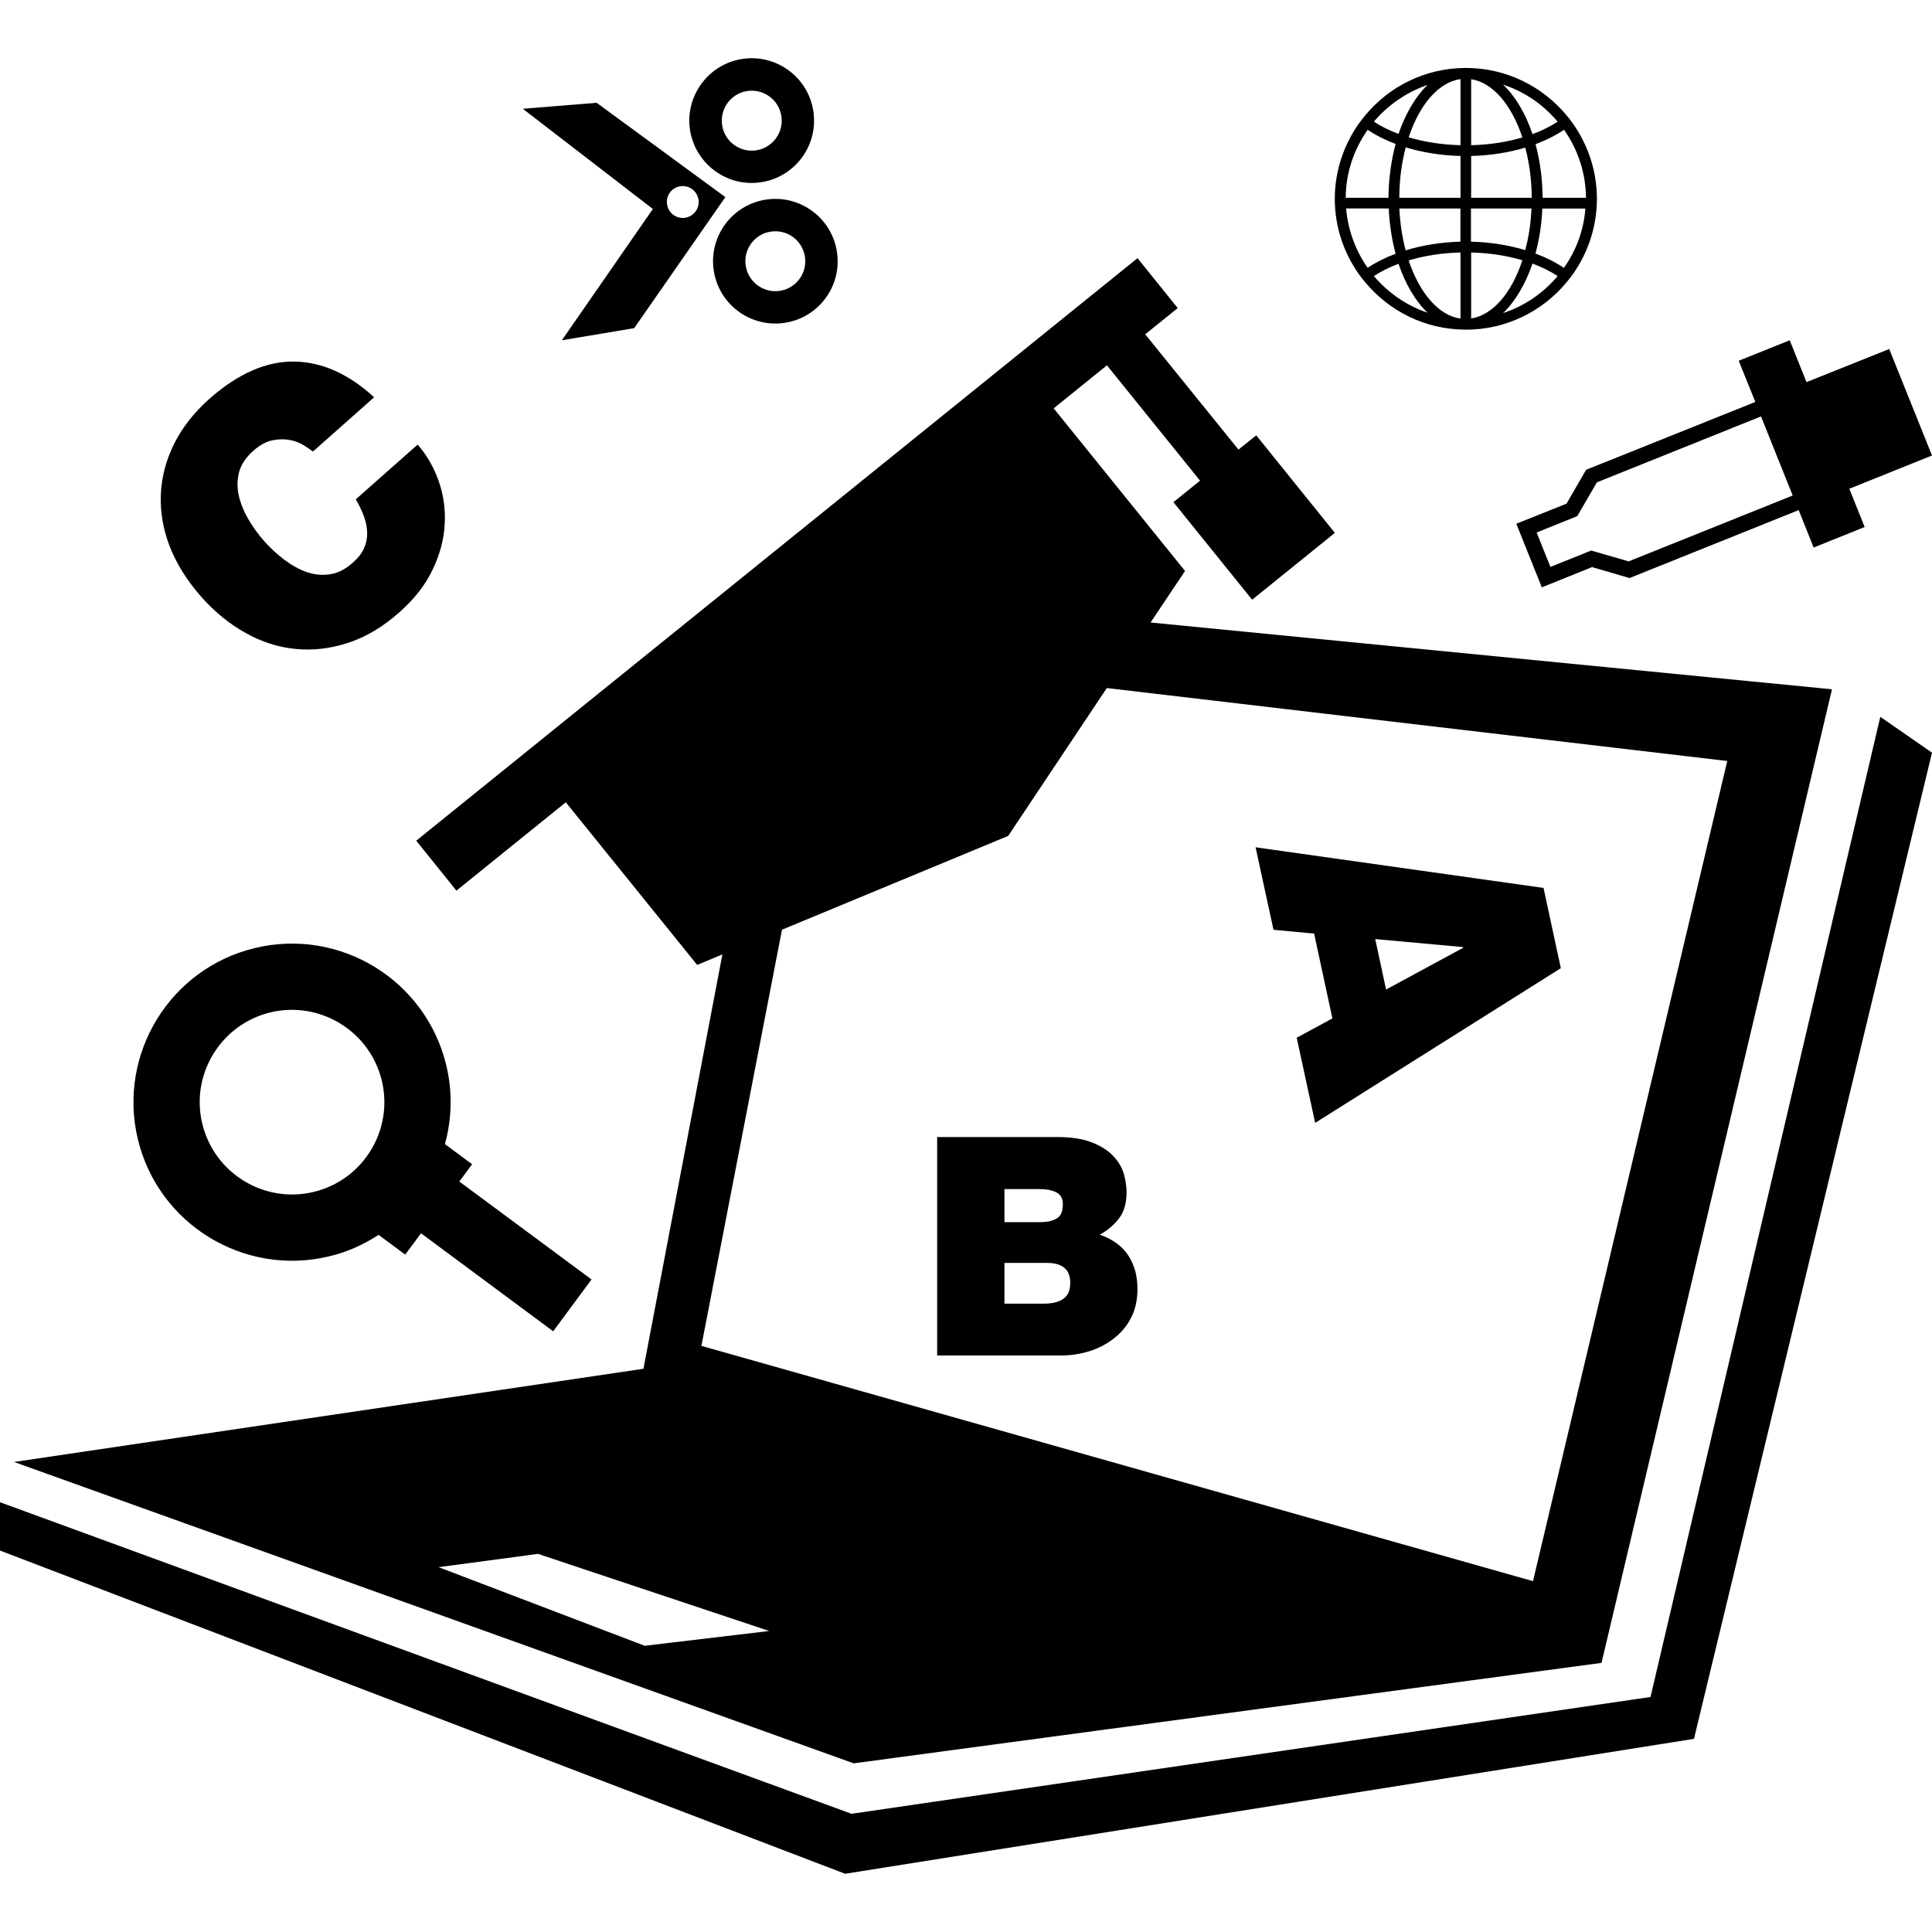 <?xml version="1.0" encoding="iso-8859-1"?>
<!-- Generator: Adobe Illustrator 16.0.0, SVG Export Plug-In . SVG Version: 6.00 Build 0)  -->
<!DOCTYPE svg PUBLIC "-//W3C//DTD SVG 1.1//EN" "http://www.w3.org/Graphics/SVG/1.1/DTD/svg11.dtd">
<svg version="1.1" id="Capa_1" xmlns="http://www.w3.org/2000/svg" xmlns:xlink="http://www.w3.org/1999/xlink" x="0px" y="0px"
	 width="31.387px" height="31.386px" viewBox="0 0 31.387 31.386" style="enable-background:new 0 0 31.387 31.386;"
	 xml:space="preserve">
<g>
	<g>
		<path d="M26.018,27.015l3.744-15.817l-11.07-1.085l0.56-0.837l-2.134-2.642l0.865-0.699l1.513,1.874l-0.433,0.349l1.279,1.585
			l1.344-1.086l-1.277-1.584L20.12,7.304l-1.515-1.873l0.528-0.426L18.48,4.194L6.762,13.658l0.653,0.811l1.777-1.435l2.134,2.642
			l0.41-0.171l-1.283,6.733l-0.001-0.001L0.228,23.751l13.641,4.896L26.018,27.015z M12.704,15.104l3.675-1.524l1.602-2.402
			l10.08,1.185l-3.156,13.324l-13.51-3.822L12.704,15.104z M10.474,26.737l-3.349-1.277l1.615-0.216l3.756,1.253L10.474,26.737z"/>
		<polygon points="26.814,27.569 13.824,29.468 13.824,29.463 0,24.405 0,25.19 13.73,30.441 27.52,28.249 31.387,12.228 
			30.547,11.645 		"/>
		<path d="M5.344,20.411c0.295-0.069,0.564-0.191,0.806-0.35l0.433,0.321l0.257-0.346l2.147,1.592l0.623-0.842l-2.148-1.591
			l0.208-0.281l-0.442-0.327c0.112-0.405,0.127-0.846,0.022-1.281c-0.332-1.382-1.724-2.237-3.106-1.905
			c-1.382,0.33-2.235,1.723-1.905,3.104C2.569,19.887,3.962,20.742,5.344,20.411z M4.394,16.447c0.806-0.192,1.616,0.306,1.809,1.11
			c0.193,0.805-0.304,1.615-1.109,1.807C4.29,19.557,3.48,19.06,3.286,18.255C3.092,17.451,3.591,16.64,4.394,16.447z"/>
		<path d="M22.182,4.589c0.387,0.465,0.969,0.763,1.619,0.766c0.004,0,0.008,0.001,0.01,0.001l0,0h0.002
			c0.658,0,1.244-0.298,1.635-0.767c0.037-0.042,0.068-0.087,0.103-0.132c0.246-0.348,0.392-0.771,0.392-1.227
			s-0.146-0.878-0.392-1.226c-0.032-0.045-0.065-0.089-0.103-0.133c-0.391-0.468-0.977-0.767-1.633-0.767h-0.004l0,0
			c-0.002,0-0.006,0-0.01,0c-0.65,0.004-1.232,0.301-1.619,0.767c-0.037,0.043-0.07,0.088-0.104,0.133
			c-0.245,0.347-0.393,0.77-0.393,1.226s0.146,0.879,0.393,1.227C22.111,4.502,22.145,4.547,22.182,4.589z M24.419,5.086
			c0.198-0.19,0.363-0.469,0.478-0.804c0.152,0.057,0.291,0.125,0.408,0.203C25.073,4.76,24.77,4.971,24.419,5.086z M25.407,4.352
			c-0.134-0.091-0.29-0.169-0.462-0.233c0.061-0.226,0.101-0.473,0.111-0.731h0.7C25.729,3.744,25.604,4.074,25.407,4.352z
			 M25.766,3.213h-0.705c-0.002-0.311-0.043-0.605-0.115-0.871c0.173-0.064,0.328-0.143,0.463-0.233
			C25.63,2.422,25.762,2.802,25.766,3.213z M25.305,1.977c-0.117,0.077-0.256,0.146-0.408,0.202
			c-0.113-0.335-0.278-0.614-0.478-0.804C24.77,1.49,25.074,1.701,25.305,1.977z M23.9,1.287c0.354,0.054,0.66,0.421,0.832,0.946
			c-0.25,0.074-0.531,0.119-0.832,0.126V1.287z M23.9,2.534c0.315-0.008,0.615-0.056,0.879-0.136
			c0.066,0.247,0.104,0.523,0.105,0.815H23.9V2.534z M23.9,3.387h0.98c-0.01,0.24-0.045,0.469-0.102,0.676
			c-0.266-0.08-0.563-0.129-0.881-0.137V3.387H23.9z M23.9,4.102c0.301,0.007,0.582,0.052,0.832,0.126
			C24.561,4.753,24.254,5.12,23.9,5.174V4.102z M22.32,4.485c0.117-0.077,0.254-0.144,0.4-0.2c0.112,0.33,0.274,0.606,0.471,0.795
			C22.85,4.964,22.55,4.756,22.32,4.485z M23.727,5.176c-0.356-0.05-0.666-0.417-0.842-0.945c0.252-0.076,0.537-0.122,0.842-0.129
			V5.176z M23.727,3.926c-0.318,0.008-0.623,0.059-0.891,0.141c-0.055-0.209-0.091-0.438-0.102-0.68h0.992V3.926L23.727,3.926z
			 M23.727,3.213h-0.994c0-0.293,0.039-0.57,0.104-0.819c0.269,0.082,0.571,0.132,0.89,0.14V3.213z M23.727,1.285v1.074
			c-0.305-0.008-0.588-0.053-0.842-0.128C23.061,1.701,23.369,1.335,23.727,1.285z M23.191,1.38
			c-0.195,0.189-0.357,0.465-0.471,0.795c-0.148-0.055-0.283-0.122-0.4-0.199C22.55,1.706,22.85,1.497,23.191,1.38z M22.219,2.109
			c0.133,0.089,0.285,0.166,0.454,0.229c-0.071,0.266-0.114,0.563-0.116,0.875h-0.695C21.865,2.802,21.998,2.422,22.219,2.109z
			 M22.561,3.387c0.013,0.261,0.051,0.509,0.112,0.735c-0.169,0.063-0.321,0.14-0.454,0.229c-0.195-0.278-0.32-0.608-0.35-0.965
			L22.561,3.387L22.561,3.387z"/>
		<path d="M25.768,7.632l-0.318,0.55l-0.816,0.327l0.414,1.033l0.816-0.329l0.609,0.178l2.748-1.104l0.243,0.608l0.829-0.333
			L30.044,7.94l1.343-0.54l-0.695-1.73l-1.344,0.538l-0.272-0.68l-0.829,0.333l0.27,0.669L25.768,7.632z M29.124,8.05l-2.665,1.07
			L25.85,8.944L25.188,9.21l-0.224-0.559l0.66-0.266l0.319-0.549l2.666-1.071L29.124,8.05z"/>
		<path d="M12.38,2.958c0.552-0.092,0.924-0.616,0.831-1.167c-0.092-0.55-0.615-0.924-1.167-0.831
			c-0.55,0.092-0.923,0.616-0.832,1.166C11.307,2.678,11.829,3.051,12.38,2.958z M12.132,1.48c0.266-0.044,0.516,0.134,0.561,0.4
			c0.045,0.264-0.135,0.516-0.399,0.561s-0.517-0.135-0.561-0.399C11.688,1.775,11.868,1.524,12.132,1.48z"/>
		<path d="M12.43,3.245c-0.553,0.092-0.925,0.616-0.832,1.167c0.092,0.55,0.615,0.923,1.167,0.83
			c0.551-0.092,0.924-0.616,0.829-1.166C13.502,3.525,12.979,3.153,12.43,3.245z M13.075,4.163c0.046,0.265-0.133,0.516-0.399,0.561
			c-0.264,0.044-0.516-0.136-0.56-0.4c-0.045-0.264,0.134-0.516,0.399-0.56C12.78,3.719,13.031,3.898,13.075,4.163z"/>
		<path d="M10.605,3.397L9.128,5.528l1.175-0.197l1.481-2.129L9.693,1.67l-1.2,0.097l2.116,1.63H10.605z M11.048,3.027
			c0.141-0.025,0.274,0.071,0.299,0.211c0.024,0.141-0.07,0.274-0.212,0.299c-0.142,0.023-0.274-0.071-0.297-0.212
			C10.813,3.183,10.908,3.049,11.048,3.027z"/>
		<path d="M25.076,14.425l-4.678-0.66l0.291,1.34l0.66,0.062l0.297,1.378l-0.58,0.314l0.3,1.383l3.991-2.513L25.076,14.425z
			 M22.518,16.076l-0.176-0.82l1.424,0.13l0.004,0.012L22.518,16.076z"/>
		<path d="M18.293,20.344c-0.057-0.071-0.122-0.129-0.197-0.176c-0.074-0.047-0.15-0.083-0.229-0.109
			c0.132-0.073,0.236-0.163,0.316-0.27c0.08-0.105,0.119-0.248,0.119-0.427c0-0.089-0.016-0.186-0.044-0.291
			c-0.03-0.104-0.088-0.201-0.173-0.291c-0.083-0.089-0.199-0.163-0.348-0.221c-0.147-0.058-0.338-0.087-0.568-0.087h-1.944v3.549
			h2.015c0.153,0,0.307-0.023,0.456-0.069c0.148-0.046,0.279-0.114,0.396-0.205c0.116-0.089,0.212-0.199,0.281-0.335
			c0.071-0.134,0.106-0.291,0.106-0.47c0-0.128-0.017-0.242-0.051-0.342C18.395,20.501,18.348,20.416,18.293,20.344z M16.318,19.318
			h0.576c0.114,0,0.203,0.02,0.271,0.055c0.068,0.036,0.102,0.1,0.102,0.189c0,0.115-0.031,0.193-0.099,0.232
			c-0.065,0.041-0.157,0.061-0.274,0.061h-0.576V19.318z M17.354,21.009c-0.022,0.043-0.055,0.077-0.095,0.102
			s-0.085,0.042-0.137,0.052c-0.052,0.011-0.104,0.016-0.161,0.016h-0.643v-0.662h0.688c0.254,0,0.381,0.107,0.381,0.323
			C17.387,20.908,17.376,20.965,17.354,21.009z"/>
		<path d="M3.271,9.697c0.216,0.244,0.456,0.44,0.718,0.585c0.261,0.147,0.532,0.234,0.816,0.261c0.281,0.028,0.564-0.006,0.851-0.1
			c0.289-0.094,0.567-0.26,0.836-0.499C6.733,9.73,6.913,9.499,7.03,9.251c0.118-0.247,0.183-0.494,0.195-0.74
			c0.013-0.245-0.021-0.479-0.101-0.703C7.045,7.586,6.932,7.39,6.785,7.223L5.78,8.112c0.054,0.091,0.097,0.182,0.131,0.273
			c0.034,0.092,0.052,0.182,0.054,0.268C5.967,8.74,5.95,8.824,5.915,8.905c-0.036,0.082-0.097,0.16-0.184,0.237
			C5.61,9.249,5.486,9.313,5.358,9.33C5.232,9.349,5.105,9.336,4.98,9.293C4.855,9.248,4.735,9.181,4.617,9.092
			C4.5,9.003,4.391,8.903,4.292,8.791C4.193,8.678,4.107,8.56,4.033,8.432C3.959,8.304,3.908,8.176,3.878,8.047
			C3.85,7.917,3.852,7.791,3.885,7.666C3.92,7.543,3.997,7.427,4.118,7.321C4.224,7.228,4.327,7.172,4.43,7.152
			c0.102-0.019,0.196-0.02,0.283-0.003c0.088,0.018,0.161,0.046,0.225,0.087S5.05,7.31,5.085,7.335l0.993-0.881
			c-0.413-0.379-0.845-0.573-1.297-0.58c-0.45-0.007-0.906,0.192-1.367,0.594C3.155,6.697,2.962,6.943,2.829,7.209
			c-0.131,0.266-0.204,0.54-0.216,0.822C2.601,8.313,2.649,8.597,2.758,8.88C2.87,9.164,3.04,9.435,3.271,9.697z"/>
	</g>
</g>
<g>
</g>
<g>
</g>
<g>
</g>
<g>
</g>
<g>
</g>
<g>
</g>
<g>
</g>
<g>
</g>
<g>
</g>
<g>
</g>
<g>
</g>
<g>
</g>
<g>
</g>
<g>
</g>
<g>
</g>
</svg>
